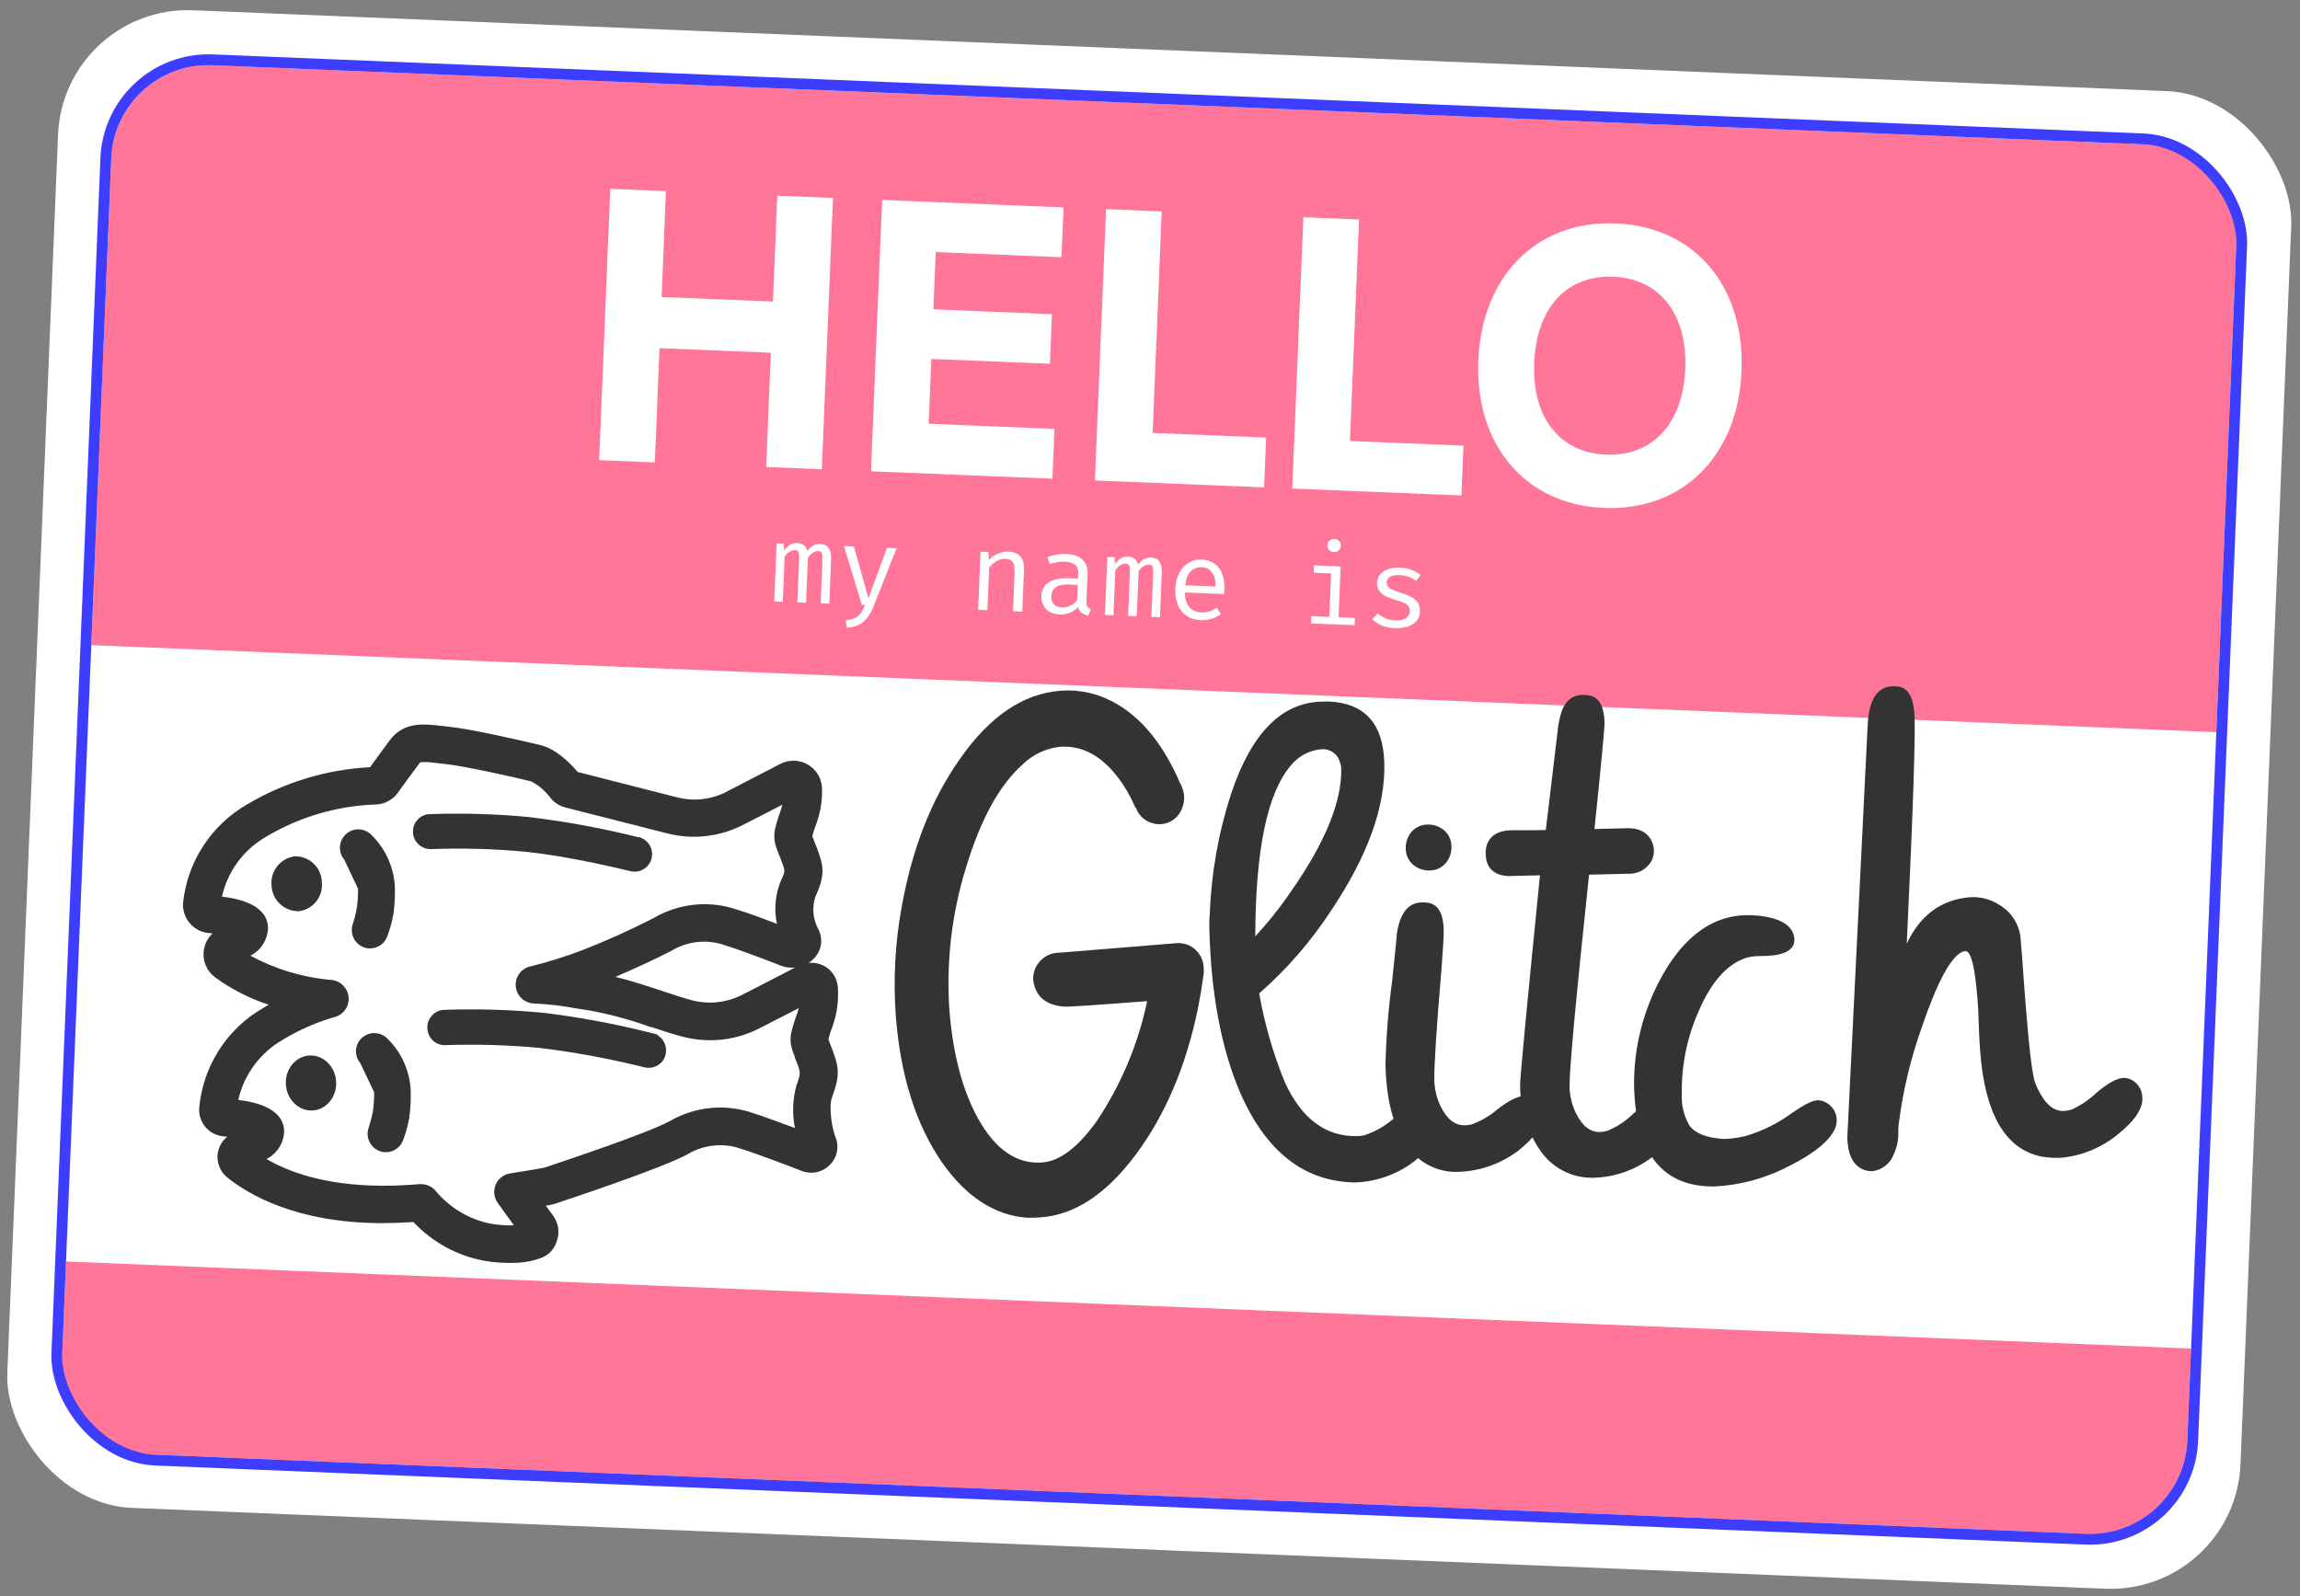 <svg width="425" height="295" viewBox="0 0 425 295" fill="none" xmlns="http://www.w3.org/2000/svg">
<rect x="0" y="0" width="425" height="295" fill="#808080" stroke="none"/>
<rect x="11.707" y="0.914" width="413" height="277" rx="24" transform="rotate(2.346 11.707 0.914)" fill="white"/>
<rect x="21.289" y="11.316" width="393" height="257" rx="18" transform="rotate(2.346 21.289 11.316)" fill="white"/>
<path d="M12.2 233.129L404.871 249.219L404.175 266.205C403.768 276.137 395.386 283.86 385.453 283.453L28.752 268.837C18.82 268.43 11.097 260.048 11.504 250.115L12.2 233.129Z" fill="#FF7698"/>
<path d="M20.552 29.3C20.959 19.368 29.341 11.645 39.274 12.052L395.975 26.668C405.907 27.075 413.63 35.457 413.223 45.39L409.538 135.314L16.867 119.225L20.552 29.3Z" fill="#FF7698"/>
<rect x="20.331" y="10.275" width="395" height="259" rx="19" transform="rotate(2.346 20.331 10.275)" stroke="#3D3DFF" stroke-width="2"/>
<path d="M110.714 85.038L121.001 85.46L121.866 64.346L142.441 65.189L141.576 86.303L151.863 86.724L153.918 36.582L143.63 36.161L142.829 55.728L122.254 54.886L123.056 35.318L112.768 34.896L110.714 85.038Z" fill="white"/>
<path d="M160.945 87.097L194.469 88.47L194.846 79.262L171.61 78.31L172.101 66.332L194.006 67.229L194.382 58.057L172.476 57.16L172.91 46.584L196.146 47.536L196.524 38.328L163 36.955L160.945 87.097Z" fill="white"/>
<path d="M202.324 88.792L233.582 90.073L233.96 80.865L212.989 80.005L214.666 39.072L204.379 38.65L202.324 88.792Z" fill="white"/>
<path d="M238.786 90.286L270.044 91.567L270.421 82.359L249.451 81.499L251.128 40.566L240.841 40.144L238.786 90.286Z" fill="white"/>
<path d="M296.375 93.871C310.763 94.46 321.155 84.401 321.802 68.611C322.452 52.748 313.061 41.878 298.53 41.283C284.142 40.693 273.818 50.827 273.171 66.618C272.527 82.337 281.951 93.28 296.375 93.871ZM283.494 67.041C283.916 56.754 289.601 50.789 298.126 51.139C306.687 51.489 311.823 58.041 311.407 68.184C310.994 78.256 305.339 84.366 296.779 84.015C288.254 83.666 283.076 77.256 283.494 67.041Z" fill="white"/>
<path d="M151.604 100.522C151.95 100.536 152.277 100.624 152.583 100.787C152.896 100.949 153.146 101.249 153.332 101.685C153.519 102.122 153.595 102.751 153.561 103.573L153.234 111.563L151.644 111.498L151.96 103.783C151.988 103.11 151.967 102.623 151.897 102.321C151.828 102.018 151.6 101.859 151.213 101.843C150.893 101.83 150.57 101.919 150.242 102.11C149.922 102.294 149.602 102.608 149.285 103.051L148.943 111.387L147.343 111.321L147.659 103.607C147.687 102.934 147.666 102.447 147.597 102.144C147.527 101.842 147.299 101.683 146.912 101.667C146.579 101.653 146.252 101.742 145.931 101.933C145.617 102.118 145.302 102.431 144.984 102.874L144.643 111.211L143.063 111.146L143.503 100.415L144.848 100.47L144.899 101.717C145.208 101.315 145.548 100.982 145.92 100.718C146.298 100.448 146.756 100.323 147.293 100.345C147.7 100.362 148.08 100.476 148.432 100.688C148.785 100.893 149.034 101.278 149.181 101.842C149.491 101.432 149.834 101.106 150.212 100.863C150.589 100.613 151.053 100.499 151.604 100.522Z" fill="white"/>
<path d="M165.671 101.323L161.457 111.971C161.176 112.688 160.83 113.341 160.418 113.929C160.012 114.519 159.493 114.997 158.858 115.366C158.23 115.742 157.442 115.958 156.494 116.015L156.285 114.638C157.03 114.546 157.622 114.383 158.061 114.149C158.499 113.916 158.849 113.607 159.109 113.223C159.377 112.839 159.617 112.376 159.83 111.833L159.259 111.81L155.948 100.925L157.783 101L160.474 110.553L163.898 101.25L165.671 101.323Z" fill="white"/>
<path d="M180.747 112.69L181.186 101.959L182.644 102.018L182.715 103.512C183.173 102.979 183.733 102.58 184.398 102.315C185.069 102.043 185.714 101.92 186.332 101.945C187.385 101.988 188.138 102.298 188.591 102.875C189.05 103.452 189.26 104.236 189.219 105.228L188.9 113.024L187.188 112.954L187.455 106.421C187.485 105.688 187.469 105.095 187.406 104.643C187.343 104.185 187.186 103.848 186.937 103.634C186.687 103.413 186.291 103.291 185.747 103.269C185.326 103.251 184.925 103.327 184.543 103.495C184.169 103.663 183.83 103.881 183.526 104.147C183.23 104.407 182.981 104.673 182.779 104.944L182.459 112.76L180.747 112.69Z" fill="white"/>
<path d="M200.749 111.162C200.731 111.59 200.79 111.905 200.924 112.108C201.059 112.311 201.274 112.466 201.569 112.574L201.102 113.759C200.642 113.679 200.244 113.516 199.907 113.271C199.57 113.019 199.333 112.652 199.196 112.17C198.789 112.65 198.291 113.007 197.703 113.242C197.115 113.47 196.471 113.569 195.771 113.541C194.698 113.497 193.865 113.16 193.271 112.53C192.678 111.9 192.401 111.085 192.442 110.086C192.488 108.979 192.954 108.147 193.841 107.592C194.728 107.036 195.987 106.791 197.617 106.858L199.197 106.923L199.234 106.026C199.266 105.252 199.06 104.695 198.618 104.357C198.183 104.013 197.565 103.824 196.763 103.791C196.41 103.777 195.993 103.804 195.514 103.873C195.035 103.935 194.513 104.053 193.948 104.227L193.553 102.915C194.222 102.697 194.847 102.549 195.429 102.471C196.01 102.393 196.563 102.364 197.086 102.386C198.425 102.44 199.414 102.794 200.054 103.446C200.701 104.092 201.003 104.949 200.959 106.015L200.749 111.162ZM196.263 112.254C196.793 112.276 197.305 112.164 197.798 111.919C198.291 111.667 198.704 111.309 199.036 110.847L199.149 108.085L197.6 108.021C196.418 107.973 195.574 108.142 195.068 108.53C194.569 108.918 194.306 109.455 194.277 110.141C194.25 110.807 194.399 111.32 194.725 111.681C195.057 112.035 195.57 112.226 196.263 112.254Z" fill="white"/>
<path d="M212.712 103.026C213.058 103.04 213.384 103.128 213.691 103.291C214.004 103.453 214.254 103.753 214.44 104.189C214.626 104.625 214.703 105.255 214.669 106.077L214.342 114.067L212.752 114.002L213.068 106.287C213.095 105.614 213.075 105.127 213.005 104.824C212.936 104.522 212.708 104.363 212.321 104.347C212.001 104.334 211.678 104.423 211.35 104.614C211.029 104.798 210.71 105.111 210.393 105.554L210.051 113.891L208.451 113.825L208.767 106.111C208.795 105.438 208.774 104.95 208.705 104.648C208.635 104.346 208.407 104.187 208.02 104.171C207.687 104.157 207.36 104.246 207.039 104.437C206.725 104.622 206.41 104.935 206.092 105.378L205.75 113.715L204.171 113.65L204.61 102.919L205.956 102.974L206.007 104.221C206.316 103.819 206.656 103.486 207.028 103.222C207.406 102.951 207.864 102.827 208.401 102.849C208.808 102.866 209.188 102.98 209.54 103.192C209.892 103.397 210.142 103.782 210.289 104.346C210.599 103.936 210.942 103.61 211.319 103.367C211.697 103.117 212.161 103.003 212.712 103.026Z" fill="white"/>
<path d="M218.952 109.488C218.952 110.319 219.084 111.005 219.347 111.546C219.611 112.081 219.972 112.484 220.431 112.754C220.89 113.018 221.394 113.161 221.944 113.184C222.495 113.206 222.994 113.145 223.442 113C223.898 112.856 224.366 112.633 224.848 112.333L225.607 113.497C225.088 113.871 224.501 114.156 223.846 114.354C223.198 114.552 222.538 114.637 221.866 114.61C220.826 114.567 219.949 114.296 219.235 113.798C218.52 113.299 217.986 112.624 217.633 111.772C217.287 110.914 217.137 109.931 217.182 108.824C217.227 107.737 217.46 106.78 217.882 105.953C218.304 105.127 218.874 104.486 219.594 104.033C220.313 103.579 221.149 103.372 222.1 103.411C223.004 103.448 223.773 103.693 224.407 104.148C225.042 104.596 225.517 105.221 225.831 106.024C226.152 106.819 226.291 107.761 226.246 108.848C226.239 109.031 226.228 109.205 226.215 109.367C226.202 109.523 226.186 109.662 226.167 109.784L218.952 109.488ZM222.063 104.818C221.268 104.785 220.59 105.04 220.031 105.582C219.477 106.124 219.139 106.985 219.016 108.164L224.611 108.393C224.638 107.244 224.422 106.371 223.963 105.774C223.505 105.17 222.871 104.851 222.063 104.818Z" fill="white"/>
<path d="M247.726 104.685L247.342 114.061L250.369 114.185L250.313 115.541L242.262 115.211L242.318 113.855L245.63 113.991L245.959 105.97L242.748 105.839L242.804 104.483L247.726 104.685ZM246.566 99.605C246.947 99.621 247.245 99.748 247.459 99.989C247.681 100.229 247.785 100.516 247.771 100.849C247.757 101.195 247.629 101.483 247.389 101.711C247.155 101.933 246.848 102.036 246.467 102.02C246.107 102.005 245.817 101.878 245.595 101.637C245.374 101.39 245.27 101.093 245.284 100.747C245.298 100.414 245.425 100.137 245.666 99.915C245.906 99.694 246.206 99.59 246.566 99.605Z" fill="white"/>
<path d="M257.773 114.662C258.595 114.696 259.25 114.569 259.738 114.283C260.234 113.99 260.492 113.586 260.513 113.07C260.526 112.743 260.477 112.459 260.364 112.216C260.258 111.974 260.026 111.75 259.667 111.544C259.308 111.339 258.752 111.126 257.998 110.904C257.265 110.691 256.629 110.454 256.088 110.193C255.554 109.926 255.143 109.593 254.853 109.193C254.57 108.794 254.441 108.285 254.466 107.667C254.491 107.062 254.682 106.549 255.04 106.128C255.404 105.701 255.897 105.384 256.518 105.178C257.139 104.965 257.854 104.876 258.663 104.909C259.526 104.944 260.272 105.09 260.901 105.347C261.537 105.598 262.073 105.899 262.507 106.25L261.706 107.381C261.309 107.086 260.87 106.84 260.388 106.643C259.907 106.44 259.319 106.324 258.626 106.296C257.784 106.261 257.18 106.369 256.816 106.62C256.452 106.863 256.262 107.192 256.245 107.607C256.232 107.919 256.306 108.184 256.468 108.402C256.636 108.613 256.924 108.812 257.331 108.999C257.739 109.179 258.302 109.382 259.021 109.609C259.714 109.821 260.313 110.067 260.818 110.346C261.331 110.626 261.725 110.982 262 111.415C262.275 111.849 262.398 112.398 262.371 113.064C262.34 113.825 262.097 114.434 261.643 114.892C261.189 115.343 260.611 115.663 259.909 115.852C259.214 116.035 258.483 116.11 257.715 116.079C256.743 116.039 255.92 115.866 255.245 115.559C254.578 115.246 254.021 114.879 253.575 114.459L254.6 113.368C255.007 113.732 255.478 114.034 256.013 114.274C256.554 114.507 257.141 114.636 257.773 114.662Z" fill="white"/>
<path d="M195.84 176.058L217.403 174.301C218.218 174.231 219.036 174.383 219.771 174.741C220.552 175.121 221.212 175.709 221.681 176.44C222.149 177.171 222.407 178.016 222.427 178.884C222.467 179.382 222.445 179.883 222.363 180.375C222.088 182.342 221.751 184.336 221.365 186.355C219.139 197.081 215.305 206.091 209.863 213.386C204.42 220.681 198.552 224.544 192.258 224.976C191.388 225.058 190.514 225.079 189.641 225.038C183.697 224.535 178.515 221.143 174.096 214.862C169.237 207.831 166.382 198.799 165.53 187.766C165.038 181.122 165.387 174.443 166.569 167.886C168.483 156.969 172.069 147.783 177.326 140.327C182.82 132.428 189.011 128.205 195.898 127.66C198.74 127.427 201.597 127.892 204.22 129.012C210.012 131.504 214.639 136.77 218.099 144.812C218.497 145.502 218.736 146.272 218.799 147.066C218.861 147.921 218.707 148.779 218.349 149.559C217.938 150.56 217.175 151.377 216.205 151.857C215.234 152.338 214.122 152.448 213.076 152.167C212.369 151.994 211.714 151.652 211.169 151.17C210.623 150.688 210.203 150.08 209.944 149.4L209.674 148.985C208.881 147.126 207.864 145.37 206.645 143.758C203.493 139.602 199.874 137.715 195.823 138.011C193.21 138.313 190.774 139.481 188.903 141.329C184.651 145.137 181.191 151.449 178.523 160.266C175.87 168.776 174.821 177.705 175.43 186.599C176.064 194.749 177.825 201.445 180.713 206.687C183.93 212.484 187.912 215.198 192.66 214.828C195.863 214.544 199.17 212.033 202.581 207.293C207.126 200.546 210.317 192.98 211.976 185.017C202.066 185.783 196.9 186.118 196.475 186.02C193.068 185.705 191.215 183.987 190.892 180.868C190.918 180.285 191.03 179.71 191.223 179.16C191.583 178.233 192.219 177.438 193.044 176.884C193.87 176.329 194.846 176.041 195.84 176.058Z" fill="#333333"/>
<path d="M250.317 218.523C240.964 218.35 233.911 212.814 229.158 201.917C225.653 193.728 223.756 183.614 223.468 171.575C223.453 170.955 223.434 170.161 223.535 169.191C223.791 161.505 225.134 153.894 227.523 146.584C231.262 135.475 236.827 129.836 244.219 129.667C244.603 129.658 245.013 129.648 245.459 129.638C252.184 129.915 255.63 133.734 255.798 141.093C255.989 149.105 252.755 158.1 246.094 168.08C242.362 173.843 237.847 179.059 232.678 183.578C233.666 189.221 235.259 194.741 237.428 200.043C240.543 206.794 245.007 210.1 250.819 209.961C251.235 209.95 251.649 209.903 252.057 209.82C253.953 209.208 255.712 208.235 257.237 206.953C259.409 205.387 261.115 204.589 262.355 204.56C262.921 204.554 263.476 204.722 263.942 205.043C264.478 205.364 264.922 205.817 265.231 206.36C265.539 206.903 265.702 207.516 265.704 208.14C265.678 210.16 264.293 212.261 261.549 214.445C258.342 216.978 254.402 218.408 250.317 218.523ZM244.429 138.448C243.273 138.506 242.143 138.81 241.115 139.342C240.087 139.875 239.186 140.621 238.472 141.532C234.167 146.599 231.994 157.1 231.954 173.035C234.425 170.366 236.688 167.511 238.724 164.496C244.946 155.553 247.984 148.035 247.838 141.941C247.817 141.563 247.732 141.192 247.589 140.842C247.402 140.15 246.99 139.539 246.418 139.105C245.846 138.672 245.147 138.441 244.429 138.448Z" fill="#333333"/>
<path d="M266.771 171.804C266.797 172.92 266.657 175.356 266.362 179.086C265.426 190.12 264.986 196.972 265.042 199.643C265.08 201.358 265.497 203.043 266.264 204.578C267.411 206.875 268.894 208.002 270.713 207.958C271.13 207.95 271.545 207.898 271.951 207.805C273.714 207.149 275.346 206.186 276.772 204.959C278.831 203.359 280.499 202.549 281.777 202.519C282.366 202.516 282.94 202.703 283.415 203.05C283.943 203.383 284.376 203.847 284.671 204.397C284.967 204.946 285.116 205.563 285.103 206.187C284.989 208.163 283.514 210.295 280.652 212.573C277.465 215.021 273.595 216.415 269.579 216.56C268.049 216.639 266.52 216.392 265.093 215.835C263.666 215.279 262.373 214.426 261.299 213.334C257.949 209.914 256.188 204.409 256.014 196.819C256.132 191.711 256.532 186.614 257.213 181.551C257.599 178.005 257.86 175.405 258.018 173.739L258.105 172.682C258.632 168.797 260.186 166.824 262.741 166.763C263.157 166.756 263.572 166.783 263.984 166.845C265.771 167.199 266.7 168.852 266.771 171.804ZM259.758 156.733C259.74 156.044 259.885 155.36 260.182 154.737C260.492 154.026 261.006 153.423 261.658 153.004C262.311 152.584 263.073 152.366 263.848 152.379C264.538 152.36 265.222 152.506 265.844 152.803C266.564 153.118 267.174 153.642 267.594 154.306C268.015 154.97 268.227 155.745 268.204 156.531C268.221 157.216 268.076 157.896 267.78 158.514C267.469 159.224 266.955 159.827 266.302 160.246C265.65 160.666 264.889 160.884 264.114 160.873C263.429 160.89 262.749 160.744 262.131 160.449C261.409 160.137 260.798 159.617 260.375 158.955C259.952 158.292 259.737 157.519 259.758 156.733Z" fill="#333333"/>
<path d="M279.187 153.439L279.758 153.425C281.934 153.447 283.895 153.438 285.639 153.396L287.789 135.388C287.887 134.368 288.058 133.356 288.3 132.36C288.933 129.78 290.317 128.465 292.45 128.414C292.866 128.404 293.283 128.436 293.693 128.508C295.489 128.887 296.422 130.552 296.493 133.504C296.515 134.438 295.895 141.006 294.632 153.206L300.746 153.059C301.694 153.015 302.637 153.21 303.49 153.626C304.433 154.153 305.133 155.028 305.441 156.064C305.748 157.1 305.639 158.215 305.136 159.171C304.696 159.912 304.062 160.518 303.301 160.924C302.541 161.329 301.684 161.519 300.823 161.471L293.63 161.643C291.16 184.974 289.959 198.05 290.027 200.869C290.063 202.585 290.481 204.27 291.249 205.804C292.397 208.109 293.859 209.241 295.637 209.198C296.088 209.183 296.537 209.114 296.972 208.993C298.6 208.339 300.095 207.395 301.385 206.207C302.658 204.928 304.309 204.092 306.093 203.823C306.637 203.814 307.177 203.92 307.677 204.133C308.312 204.38 308.859 204.813 309.246 205.374C309.634 205.936 309.844 206.6 309.85 207.282C309.774 209.307 308.335 211.426 305.522 213.665C302.36 216.157 298.475 217.557 294.449 217.653C292.609 217.703 290.784 217.312 289.126 216.511C287.468 215.711 286.026 214.526 284.92 213.054C282.242 209.386 280.829 204.947 280.895 200.405C280.868 199.289 282.09 186.408 284.561 161.761L278.633 161.903C275.965 161.727 274.596 160.361 274.527 157.807C274.502 157.15 274.604 156.494 274.828 155.876C275.535 154.295 276.967 153.492 279.187 153.439Z" fill="#333333"/>
<path d="M301.955 200.981C301.93 199.58 301.975 198.179 302.09 196.783C302.638 190.47 304.641 184.369 307.943 178.959C311.926 172.544 316.811 169.266 322.599 169.128C323.429 169.115 324.259 169.153 325.084 169.242C329.232 169.722 331.397 171.163 331.578 173.566C331.623 175.427 329.972 176.459 326.688 176.649L324.766 176.695C324.037 176.713 323.314 176.826 322.615 177.032C319.118 178.175 316.194 181.484 313.843 186.959C311.731 191.744 310.682 196.93 310.769 202.16C310.659 204.21 311.152 206.248 312.188 208.02C313.277 209.471 315.382 210.302 318.526 210.487C319.899 210.455 321.264 210.268 322.596 209.931C325.719 209.007 328.654 207.538 331.265 205.591C333.451 204.099 334.935 203.356 335.865 203.334C336.45 203.332 337.023 203.499 337.514 203.815C338.086 204.133 338.561 204.598 338.891 205.162C339.221 205.726 339.394 206.368 339.391 207.022C339.39 207.502 339.305 207.979 339.139 208.43C338.176 210.737 335.398 213.053 330.805 215.38C326.521 217.672 321.787 218.997 316.937 219.262C307.327 219.425 302.333 213.332 301.955 200.981Z" fill="#333333"/>
<path d="M341.344 210.363L345.114 134.016C345.328 129.494 346.76 127.101 349.385 126.853C349.97 126.801 350.56 126.833 351.137 126.947C352.649 127.37 353.517 128.925 353.731 131.638C354 134.941 353.535 149.194 352.335 174.398C354.79 169.143 358.664 166.283 363.956 165.817C365.863 165.671 367.766 166.152 369.374 167.189C370.533 167.853 371.508 168.795 372.209 169.932C372.91 171.068 373.316 172.362 373.389 173.695L373.653 176.94C373.935 180.917 374.171 184.076 374.363 186.392C375.002 194.393 375.584 199.012 376.11 200.249C376.216 200.519 376.334 200.802 376.478 201.096C377.872 204.057 379.54 205.461 381.48 205.307C381.897 205.27 382.311 205.198 382.716 205.091C384.452 204.313 386.043 203.242 387.418 201.926C389.421 200.224 391.053 199.316 392.316 199.203C392.807 199.176 393.297 199.275 393.738 199.492C394.371 199.791 394.906 200.264 395.282 200.854C395.658 201.444 395.861 202.128 395.866 202.828C395.886 202.981 395.89 203.134 395.877 203.287C395.748 205.164 394.308 207.234 391.532 209.472C388.596 211.962 384.98 213.514 381.153 213.927C379.82 214.038 378.479 213.97 377.165 213.725C370.588 212.352 366.84 205.964 365.922 194.561C365.841 193.595 365.755 192.083 365.664 190.025C365.605 187.544 365.51 185.648 365.379 184.336C364.92 178.613 364.193 175.752 363.176 175.764C362.96 175.788 362.748 175.844 362.547 175.928C360.413 176.963 357.961 181.527 355.193 189.618C353.096 195.45 351.643 201.493 350.859 207.641C350.782 208.242 350.755 208.849 350.779 209.455C350.793 210.788 350.502 212.106 349.928 213.31C349.63 214.139 349.108 214.869 348.42 215.42C347.732 215.971 346.906 216.321 346.032 216.431C345.552 216.462 345.07 216.402 344.613 216.254C342.703 215.629 341.632 213.905 341.399 211.081L341.344 210.363Z" fill="#333333"/>
<path d="M57.833 205.213C60.396 205.029 62.31 202.609 62.109 199.807C61.908 197.005 59.668 194.883 57.105 195.067C54.542 195.25 52.628 197.671 52.829 200.473C53.03 203.275 55.27 205.397 57.833 205.213Z" fill="#333333"/>
<path d="M54.464 158.253C53.187 158.422 52.026 159.08 51.225 160.089C50.425 161.098 50.048 162.379 50.175 163.66C50.233 164.947 50.788 166.161 51.724 167.045C52.66 167.93 53.904 168.415 55.192 168.4C56.474 168.247 57.644 167.592 58.445 166.579C59.246 165.566 59.614 164.277 59.468 162.994C59.429 161.703 58.881 160.479 57.944 159.591C57.006 158.703 55.755 158.222 54.464 158.253Z" fill="#333333"/>
<path d="M71.649 192.008C71.044 191.349 70.203 190.957 69.309 190.919C68.415 190.88 67.543 191.198 66.883 191.803L67.505 192.492L66.871 191.804C66.23 192.392 65.84 193.205 65.784 194.074C65.728 194.942 66.01 195.799 66.571 196.464L69.134 201.853C69.148 203.082 69.066 204.311 68.888 205.527C68.683 206.541 68.414 207.54 68.083 208.52C67.823 209.337 67.887 210.223 68.26 210.995C68.643 211.802 69.326 212.428 70.164 212.737C70.61 212.899 71.085 212.963 71.558 212.923C72.209 212.877 72.831 212.642 73.35 212.247C73.874 211.86 74.269 211.325 74.484 210.71C75.007 209.344 75.392 207.928 75.636 206.486C75.85 204.872 75.936 203.244 75.896 201.616C75.747 197.992 74.229 194.558 71.649 192.008Z" fill="#333333"/>
<path d="M153.714 193.731C153.56 193.32 153.411 192.97 153.275 192.643C153.199 192.461 153.131 192.275 153.074 192.086C153.282 191.219 153.554 190.368 153.886 189.54C154.677 187.255 154.994 184.833 154.818 182.421C154.755 181.617 154.495 180.842 154.06 180.164C153.625 179.485 153.029 178.925 152.325 178.532C151.617 178.146 150.825 177.938 150.018 177.927C149.815 177.923 149.612 177.937 149.412 177.97C149.817 177.701 150.187 177.382 150.513 177.021C151.186 176.29 151.608 175.362 151.716 174.374C151.824 173.386 151.613 172.389 151.114 171.53C150.654 170.628 150.381 169.643 150.308 168.634C150.236 167.624 150.366 166.61 150.692 165.652C152.535 161.701 152.199 159.959 150.929 156.655L150.76 156.207L150.322 155.119C150.231 154.901 150.125 154.635 150.108 154.562C150.314 153.694 150.586 152.843 150.92 152.016C151.626 149.997 151.957 147.865 151.899 145.727C151.862 144.372 151.306 143.084 150.347 142.127C149.387 141.17 148.096 140.619 146.742 140.587C145.849 140.569 144.966 140.773 144.172 141.182C141.199 142.738 136.822 145.005 134.578 146.149C131.678 147.756 128.269 148.183 125.062 147.342L106.754 142.673C105.058 140.705 102.628 138.391 99.88 137.706C97.132 137.02 86.814 134.675 82.856 134.288C82.33 134.238 81.817 134.188 81.276 134.115C78.292 133.782 74.567 133.353 72.006 136.832C70.95 138.227 69.4 140.378 68.381 141.782C60.323 142.204 52.489 144.584 45.558 148.718C42.332 150.596 39.592 153.204 37.556 156.333C35.522 159.462 34.249 163.025 33.84 166.735C33.765 167.426 33.841 168.125 34.062 168.784C34.264 169.454 34.605 170.074 35.063 170.603C35.511 171.138 36.063 171.577 36.686 171.892C37.303 172.205 37.976 172.394 38.666 172.446L39.292 172.501C39.086 172.693 38.893 172.898 38.714 173.115C38.136 173.858 37.77 174.744 37.654 175.678C37.529 176.615 37.658 177.568 38.026 178.438C38.391 179.301 38.981 180.049 39.736 180.604C42.75 182.805 46.092 184.518 49.64 185.677L48.603 186.298C45.295 188.203 42.496 190.878 40.442 194.096C38.389 197.314 37.142 200.979 36.807 204.782C36.72 206.07 37.146 207.341 37.993 208.316C38.841 209.291 40.036 209.897 41.323 210.005L41.999 210.056C41.756 210.256 41.531 210.476 41.325 210.714C40.769 211.379 40.398 212.177 40.247 213.03C40.107 213.88 40.197 214.752 40.506 215.556C40.815 216.36 41.333 217.068 42.006 217.605C45.9 220.746 54.786 226.017 70.559 226.042C72.35 226.038 74.285 225.973 76.403 225.846C79.894 229.576 84.491 232.085 89.516 233.002C91.579 233.351 93.673 233.472 95.761 233.363L95.959 233.349C97.26 233.255 98.541 232.988 99.77 232.553C100.55 232.292 101.256 231.849 101.829 231.261C102.345 230.68 102.72 229.989 102.928 229.242C103.174 228.487 103.244 227.687 103.133 226.901C103.003 226.105 102.693 225.349 102.228 224.69L100.851 222.823L101.82 222.642C102.04 222.604 102.256 222.551 102.468 222.483C104.424 221.833 121.726 216.126 126.976 213.362C128.492 212.432 130.201 211.862 131.972 211.694C133.742 211.526 135.528 211.765 137.192 212.392C139.735 213.167 145.132 215.231 148.139 216.395C149.036 216.74 150.013 216.817 150.953 216.616C151.862 216.408 152.693 215.943 153.345 215.276C154 214.632 154.451 213.81 154.641 212.911C154.831 212.012 154.752 211.077 154.412 210.224C153.579 208.144 153.194 204.341 153.692 202.962C155.263 198.683 155.078 197.315 153.714 193.731ZM146.846 195.257L146.857 195.405C146.956 195.63 147.062 195.896 147.175 196.203C147.985 198.309 147.985 198.309 147.176 200.556C146.464 203.133 146.364 205.841 146.886 208.463C144.025 207.424 141.046 206.295 139.227 205.729C136.69 204.836 133.989 204.506 131.311 204.763C128.634 205.02 126.045 205.856 123.724 207.214C119.495 209.471 104.918 214.335 100.559 215.804L100.484 215.81C99.392 216.013 97.193 216.394 94.253 216.854C93.673 216.946 93.126 217.182 92.661 217.54C92.192 217.906 91.824 218.385 91.593 218.933C91.363 219.481 91.276 220.079 91.343 220.67C91.41 221.259 91.626 221.821 91.97 222.304L94.954 226.443C93.518 226.491 92.081 226.39 90.666 226.141C86.656 225.341 83.047 223.179 80.451 220.021C80.095 219.611 79.645 219.293 79.14 219.095C78.637 218.894 78.096 218.806 77.555 218.836C75.228 219.003 72.889 219.17 70.56 219.126C60.011 219.099 53.209 216.515 49.236 214.188C50.208 213.706 51.028 212.963 51.605 212.044C52.182 211.125 52.494 210.064 52.506 208.979C52.347 204.861 47.375 203.688 44.024 203.269C44.552 200.954 45.553 198.773 46.963 196.864C48.374 194.954 50.163 193.356 52.221 192.171C55.252 190.321 58.523 188.893 61.941 187.928C62.71 187.697 63.377 187.211 63.832 186.549C64.278 185.894 64.486 185.107 64.422 184.317C64.359 183.528 64.028 182.784 63.483 182.208C62.931 181.609 62.186 181.222 61.378 181.115C56.081 180.671 50.932 179.139 46.254 176.616C47.225 176.132 48.044 175.39 48.621 174.471C49.198 173.551 49.51 172.491 49.524 171.406C49.364 167.263 44.343 166.106 41.017 165.698C41.534 163.376 42.533 161.187 43.95 159.275C45.366 157.363 47.167 155.77 49.239 154.598C55.338 150.967 62.254 148.93 69.349 148.677C70.172 148.669 70.98 148.461 71.706 148.073C72.424 147.695 73.045 147.157 73.521 146.5C74.447 145.19 76.36 142.565 77.644 140.868C78.607 140.794 79.576 140.841 80.527 141.01L82.207 141.188C85.537 141.496 95.474 143.731 98.16 144.409C99.573 145.146 100.797 146.199 101.739 147.485C102.449 148.356 103.423 148.971 104.514 149.239L123.239 154.002C128.069 155.256 133.194 154.644 137.594 152.288C139.238 151.461 141.973 150.058 144.575 148.703C144.498 149.019 144.408 149.324 144.306 149.63C142.914 153.635 142.632 154.725 143.838 157.674C143.944 157.94 144.077 158.229 144.217 158.617L144.386 159.065C145.12 160.977 145.12 160.977 144.345 162.65C143.257 165.197 142.986 168.02 143.568 170.728C140.832 169.68 137.996 168.64 136.242 168.119C133.707 167.242 131.011 166.925 128.341 167.192C125.672 167.459 123.092 168.302 120.78 169.664C116.509 171.855 112.13 173.83 107.66 175.581C104.558 176.756 101.39 177.752 98.172 178.562C97.328 178.708 96.567 179.161 96.037 179.835C95.499 180.506 95.236 181.356 95.3 182.214C95.359 183.068 95.732 183.87 96.346 184.467C96.96 185.063 97.773 185.411 98.629 185.445C101.217 185.563 103.795 185.86 106.342 186.334L109.148 186.78C112.933 187.491 116.654 188.51 120.274 189.825L120.41 189.815C122.513 190.51 124.488 191.177 126.236 191.611C131.071 192.859 136.198 192.247 140.603 189.896C142.271 189.055 145.091 187.609 147.597 186.31C147.522 186.624 147.428 186.934 147.315 187.238C145.923 191.231 145.638 192.296 146.846 195.257ZM127.967 184.882C126.383 184.474 124.382 183.809 122.471 183.175C119.732 182.264 116.737 181.26 113.712 180.532C117.187 179.039 120.644 177.472 124.003 175.751C125.518 174.818 127.228 174.246 128.999 174.078C130.77 173.91 132.556 174.151 134.22 174.782C135.999 175.313 139.614 176.634 144.438 178.514C145.242 178.798 146.099 178.894 146.946 178.794C144.102 180.242 139.752 182.544 137.434 183.693C134.539 185.263 131.16 185.687 127.967 184.882Z" fill="#333333"/>
<path d="M119.883 155.947C119.44 155.327 118.791 154.884 118.052 154.698L117.891 154.709C111.253 153.054 104.517 151.813 97.724 150.995C91.639 150.423 85.523 150.243 79.414 150.455C78.984 150.465 78.559 150.563 78.168 150.743C77.776 150.923 77.426 151.181 77.138 151.502C76.842 151.824 76.615 152.205 76.472 152.619C76.339 153.023 76.285 153.45 76.314 153.874C76.335 154.293 76.439 154.702 76.62 155.08C76.801 155.458 77.055 155.796 77.367 156.075C77.996 156.642 78.82 156.944 79.666 156.917C85.487 156.705 91.315 156.869 97.115 157.407C100.661 157.774 104.99 158.483 109.965 159.519C111.847 159.919 113.466 160.288 114.617 160.554L116.502 161.003C116.826 161.079 117.159 161.105 117.49 161.082C118.255 161.03 118.977 160.707 119.525 160.171C120.072 159.634 120.41 158.92 120.477 158.156C120.554 157.372 120.343 156.587 119.883 155.947Z" fill="#333333"/>
<path d="M122.486 192.216C122.223 191.851 121.887 191.545 121.501 191.316L121.492 191.193L120.642 190.968L119.743 190.746C113.357 189.152 106.878 187.955 100.344 187.163C94.23 186.589 88.085 186.411 81.948 186.63C81.113 186.696 80.337 187.086 79.787 187.717C79.496 188.034 79.275 188.407 79.135 188.813C78.995 189.218 78.94 189.649 78.974 190.077C79.007 190.921 79.374 191.718 79.993 192.294C80.612 192.869 81.434 193.176 82.278 193.148C88.1 192.951 93.929 193.122 99.728 193.662C106.246 194.459 112.708 195.657 119.078 197.249C119.413 197.333 119.76 197.363 120.104 197.337C120.864 197.281 121.58 196.962 122.129 196.433C122.68 195.884 123.012 195.153 123.064 194.376C123.134 193.61 122.929 192.845 122.486 192.216Z" fill="#333333"/>
<path d="M68.686 154.347C68.075 153.698 67.235 153.313 66.345 153.271C65.452 153.234 64.581 153.552 63.921 154.154L64.542 154.843L63.957 154.139C63.292 154.719 62.882 155.537 62.815 156.417C62.747 157.297 63.029 158.167 63.598 158.842L66.161 164.23C66.182 165.459 66.1 166.689 65.915 167.904C65.734 168.906 65.481 169.892 65.156 170.857C64.902 171.675 64.965 172.558 65.334 173.332C65.521 173.733 65.785 174.093 66.112 174.392C66.439 174.691 66.821 174.922 67.238 175.073C67.679 175.235 68.151 175.298 68.619 175.26C69.26 175.218 69.876 174.993 70.393 174.612C70.91 174.231 71.307 173.71 71.537 173.11C72.07 171.728 72.463 170.295 72.71 168.835C72.924 167.221 73.011 165.593 72.971 163.965C72.799 160.335 71.27 156.902 68.686 154.347Z" fill="#333333"/>
</svg>

